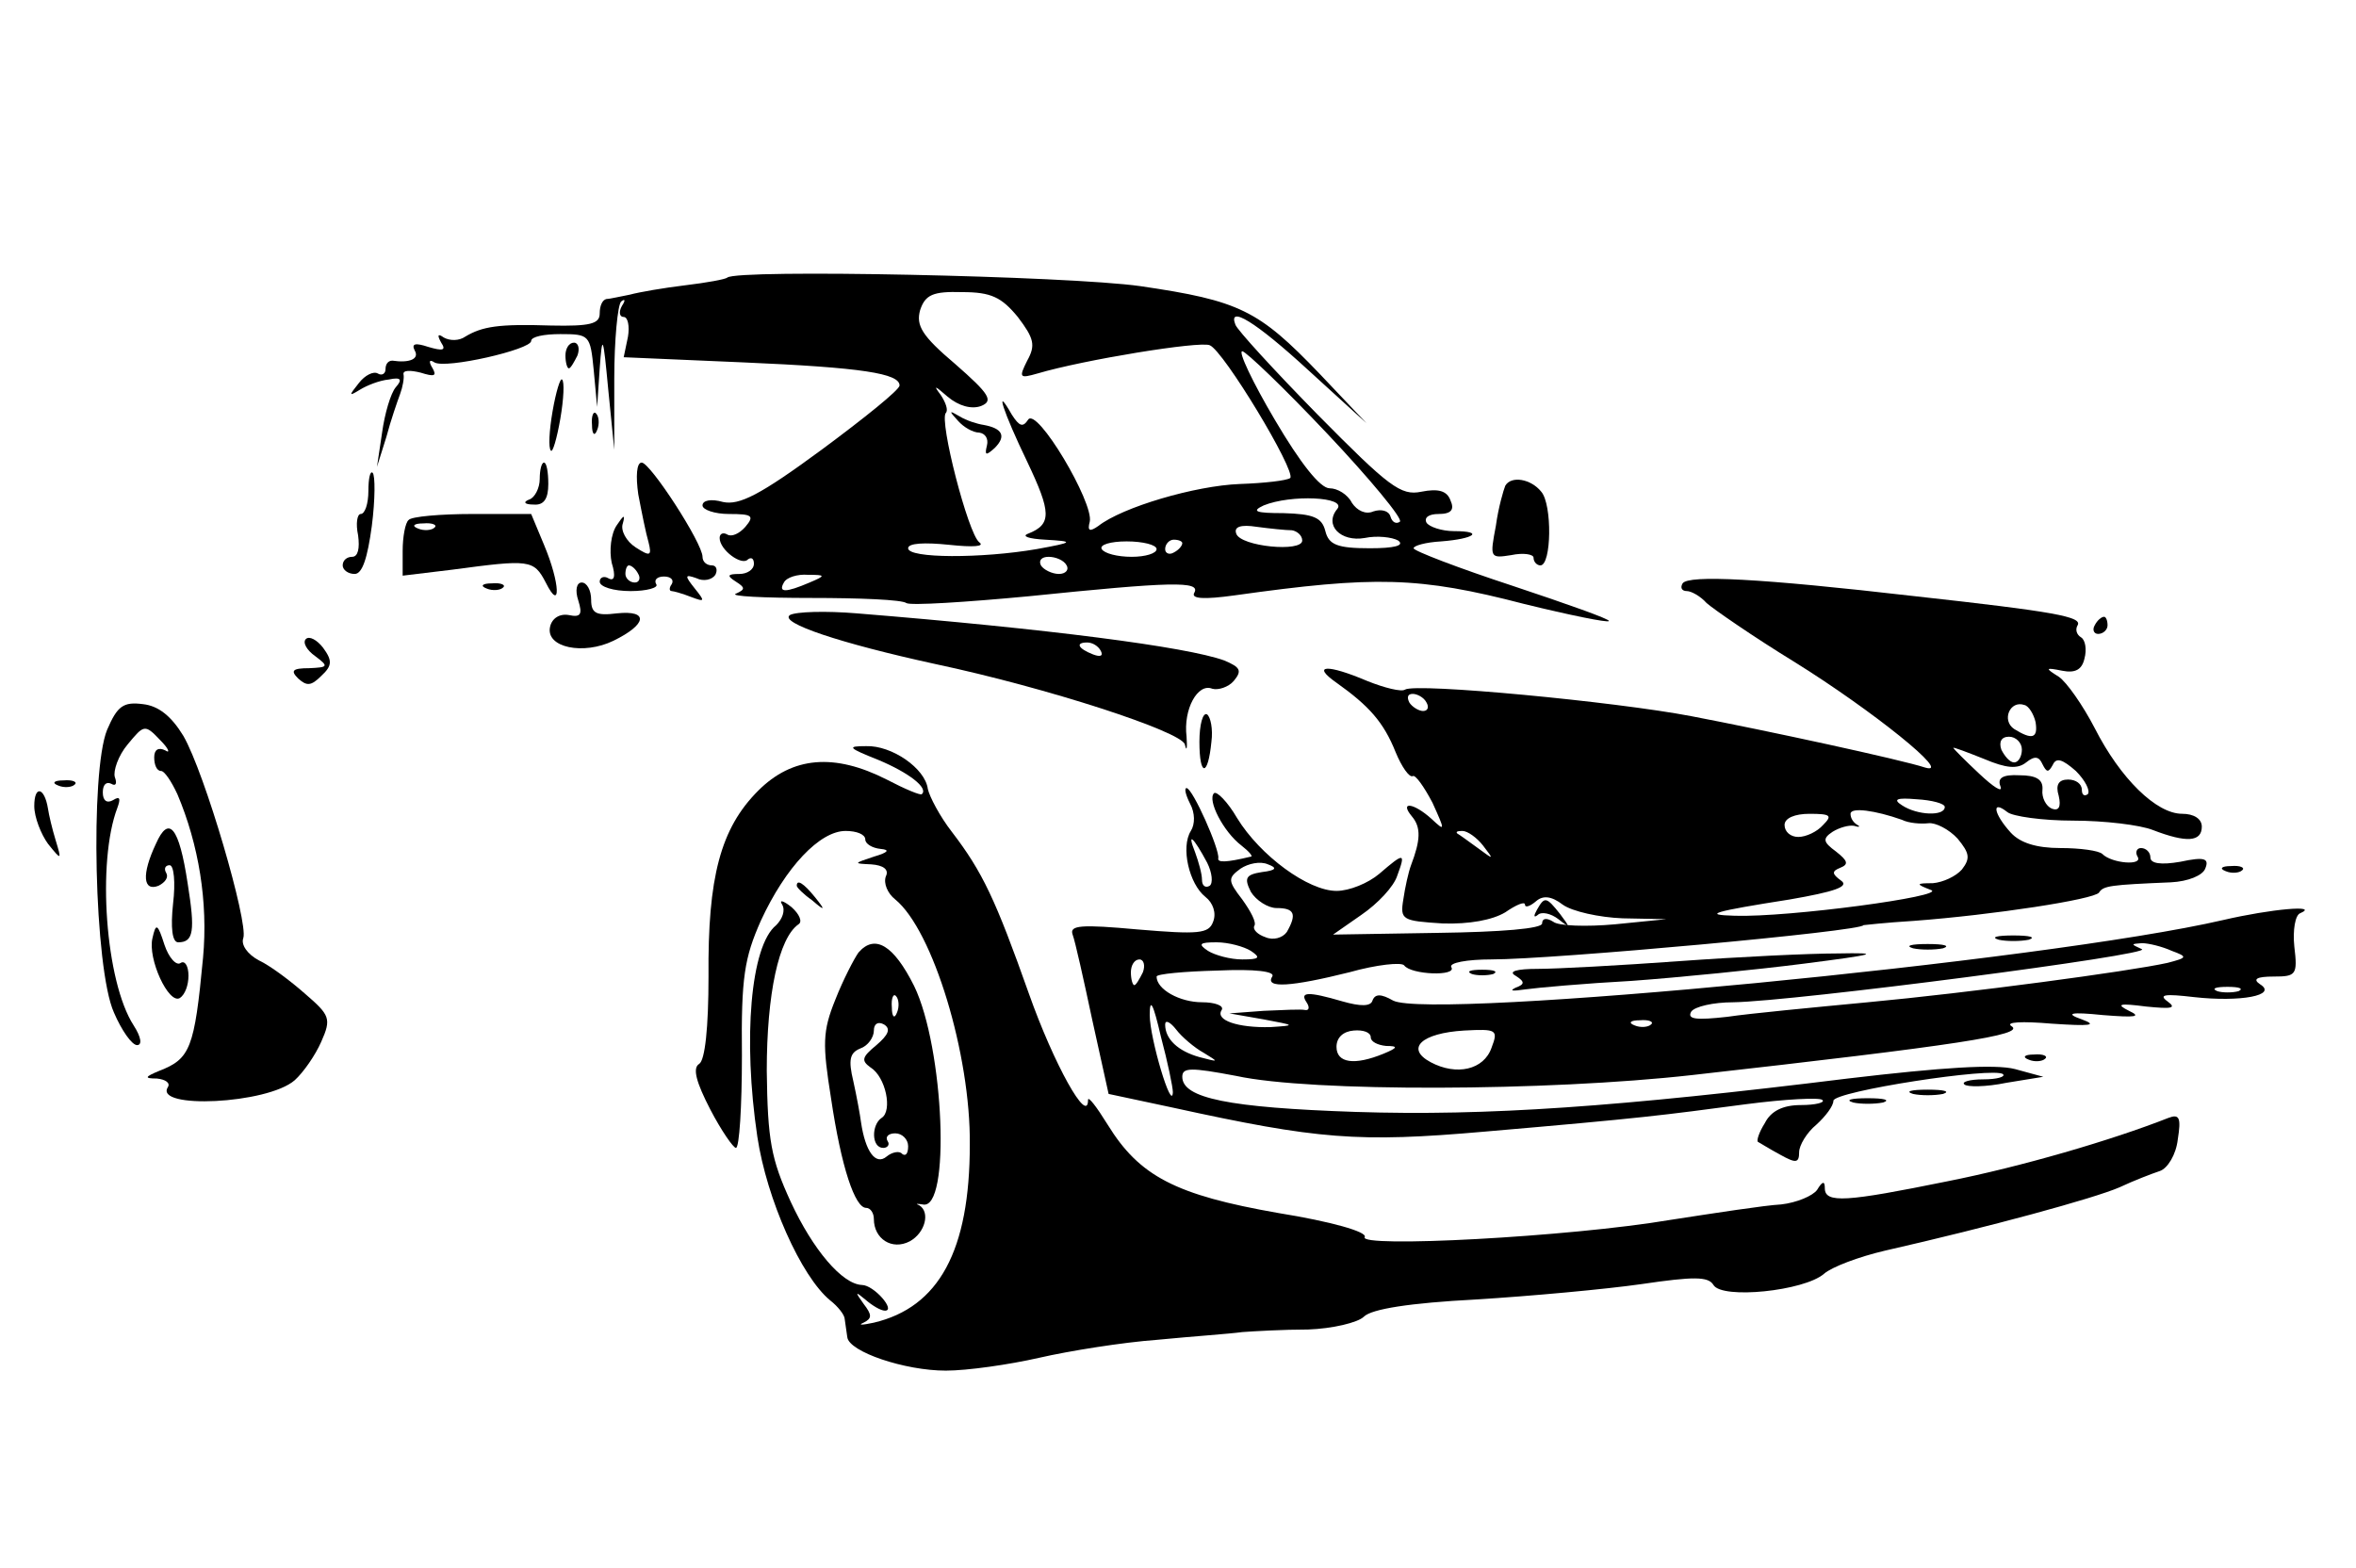 <?xml version="1.0" standalone="no"?>
<!DOCTYPE svg PUBLIC "-//W3C//DTD SVG 20010904//EN"
 "http://www.w3.org/TR/2001/REC-SVG-20010904/DTD/svg10.dtd">
<svg version="1.0" xmlns="http://www.w3.org/2000/svg"
 width="275pt" height="183pt" viewBox="0 0 275 183"
 preserveAspectRatio="xMidYMid meet">

<g transform="translate(0,183) scale(0.1,-0.1)"
fill="#000000" stroke="none">
<path d="M849 1506 c-2 -2 -24 -6 -49 -9 -25 -3 -54 -8 -65 -11 -11 -2 -23 -5
-27 -5 -5 -1 -8 -8 -8 -17 0 -12 -11 -15 -57 -14 -61 2 -80 -1 -100 -13 -7 -5
-18 -5 -25 -1 -7 5 -8 3 -3 -6 6 -9 2 -10 -15 -5 -15 5 -20 4 -16 -4 6 -10 -6
-15 -26 -12 -5 0 -8 -4 -8 -10 0 -5 -4 -8 -9 -5 -5 3 -15 -2 -22 -11 -12 -15
-12 -16 1 -8 8 5 23 11 34 12 14 3 16 0 8 -9 -6 -7 -13 -31 -16 -53 l-6 -40
11 35 c5 19 13 42 16 50 3 8 5 19 4 23 -1 5 8 5 20 2 16 -5 19 -4 14 5 -5 8
-4 11 2 7 13 -8 113 15 113 25 0 5 15 8 34 8 34 0 35 -1 39 -42 l4 -43 3 45
c3 41 4 39 10 -25 l7 -70 0 83 c0 45 4 86 8 90 5 4 5 1 1 -5 -4 -7 -3 -13 2
-13 5 0 7 -11 5 -23 l-5 -24 139 -6 c140 -6 183 -13 183 -27 0 -5 -41 -38 -91
-75 -72 -53 -96 -65 -115 -61 -14 4 -24 2 -24 -4 0 -5 14 -10 31 -10 27 0 30
-2 19 -15 -7 -8 -16 -12 -21 -9 -5 3 -9 1 -9 -4 0 -14 26 -33 33 -25 4 3 7 1
7 -5 0 -7 -8 -12 -17 -12 -14 0 -15 -2 -4 -9 11 -7 11 -9 0 -14 -8 -3 32 -5
88 -5 56 0 106 -2 111 -6 5 -3 69 1 143 8 166 17 201 18 193 4 -4 -7 11 -8 47
-3 164 23 215 22 338 -10 53 -13 97 -22 99 -20 2 2 -49 20 -112 41 -64 21
-116 41 -116 44 0 3 14 7 32 8 39 3 51 12 15 12 -14 0 -29 5 -32 10 -3 6 3 10
14 10 15 0 19 5 14 16 -4 11 -14 14 -34 10 -24 -5 -38 6 -121 90 -51 52 -94
99 -96 105 -9 23 23 4 85 -53 l68 -62 -55 58 c-71 74 -93 85 -209 102 -85 12
-471 20 -482 10z m339 -46 c19 -25 21 -33 11 -51 -10 -20 -9 -21 12 -15 54 16
189 38 201 33 16 -6 101 -147 94 -155 -4 -3 -30 -6 -59 -7 -52 -2 -137 -27
-165 -49 -10 -7 -13 -6 -10 5 5 22 -62 135 -72 119 -6 -9 -10 -8 -19 6 -21 37
-10 3 18 -55 28 -59 29 -73 1 -84 -8 -3 1 -6 20 -7 34 -2 34 -3 -10 -11 -64
-11 -150 -11 -150 1 0 6 19 7 48 4 28 -3 42 -2 35 3 -13 10 -47 142 -39 151 3
3 0 12 -6 21 -9 12 -7 11 8 -2 13 -11 28 -15 39 -11 15 6 10 14 -30 49 -39 33
-46 45 -41 63 6 18 15 22 49 21 34 0 46 -6 65 -29z m361 -136 c50 -53 89 -100
85 -103 -4 -3 -9 -1 -11 6 -2 7 -11 9 -20 6 -9 -4 -19 1 -25 10 -5 10 -17 17
-26 17 -11 0 -34 29 -64 80 -26 44 -43 80 -38 80 4 0 49 -43 99 -96z m12 -88
c-16 -19 4 -39 32 -34 14 3 32 1 39 -3 8 -6 -5 -9 -33 -9 -38 0 -48 4 -52 20
-4 16 -14 20 -49 21 -32 0 -38 2 -23 9 32 13 97 10 86 -4z m-53 -25 c6 -1 12
-6 12 -12 0 -14 -72 -7 -77 8 -3 8 5 11 24 8 15 -2 34 -4 41 -4z m-158 -22 c0
-5 -13 -9 -29 -9 -17 0 -32 4 -35 9 -3 5 10 9 29 9 19 0 35 -4 35 -9z m30 7
c0 -3 -4 -8 -10 -11 -5 -3 -10 -1 -10 4 0 6 5 11 10 11 6 0 10 -2 10 -4z
m-135 -26 c3 -5 -1 -10 -9 -10 -8 0 -18 5 -21 10 -3 6 1 10 9 10 8 0 18 -4 21
-10z m-300 -20 c-28 -12 -37 -12 -30 0 3 6 16 10 28 9 21 0 21 -1 2 -9z"/>
<path d="M1118 1339 c7 -8 18 -14 25 -14 7 -1 11 -7 9 -15 -3 -12 -1 -12 9 -3
14 14 9 23 -13 27 -7 1 -20 5 -28 10 -12 7 -13 7 -2 -5z"/>
<path d="M660 1415 c0 -8 2 -15 4 -15 2 0 6 7 10 15 3 8 1 15 -4 15 -6 0 -10
-7 -10 -15z"/>
<path d="M645 1350 c-4 -23 -5 -43 -2 -46 2 -3 7 14 11 37 4 23 5 44 2 46 -2
2 -7 -14 -11 -37z"/>
<path d="M691 1334 c0 -11 3 -14 6 -6 3 7 2 16 -1 19 -3 4 -6 -2 -5 -13z"/>
<path d="M630 1271 c0 -11 -6 -22 -12 -24 -8 -3 -6 -6 5 -6 12 -1 17 7 17 24
0 14 -2 25 -5 25 -3 0 -5 -9 -5 -19z"/>
<path d="M745 1253 c4 -21 9 -46 12 -56 4 -16 2 -17 -15 -6 -11 7 -18 20 -15
28 3 11 1 10 -7 -2 -7 -10 -9 -30 -6 -44 5 -16 3 -22 -4 -18 -5 3 -10 1 -10
-4 0 -6 16 -11 36 -11 19 0 33 4 30 8 -3 5 1 9 9 9 8 0 12 -4 9 -9 -3 -4 -3
-8 0 -8 2 0 13 -3 23 -7 16 -6 16 -5 4 10 -12 15 -12 17 2 12 8 -4 18 -2 22 4
3 6 1 11 -4 11 -6 0 -11 4 -11 10 0 16 -61 110 -71 110 -6 0 -7 -16 -4 -37z
m0 -93 c3 -5 1 -10 -4 -10 -6 0 -11 5 -11 10 0 6 2 10 4 10 3 0 8 -4 11 -10z"/>
<path d="M430 1257 c0 -15 -4 -27 -9 -27 -4 0 -6 -11 -3 -25 2 -15 0 -25 -7
-25 -6 0 -11 -4 -11 -10 0 -5 6 -10 14 -10 9 0 15 19 20 56 4 31 4 59 1 62 -3
3 -5 -7 -5 -21z"/>
<path d="M1757 1263 c-2 -5 -8 -25 -11 -47 -7 -37 -7 -38 18 -34 14 3 26 1 26
-3 0 -5 4 -9 8 -9 13 0 14 71 1 86 -12 15 -35 19 -42 7z"/>
<path d="M477 1223 c-4 -3 -7 -20 -7 -36 l0 -29 58 7 c90 12 95 12 109 -15 18
-36 17 -1 -2 44 l-15 36 -68 0 c-38 0 -72 -3 -75 -7z m30 -9 c-3 -3 -12 -4
-19 -1 -8 3 -5 6 6 6 11 1 17 -2 13 -5z"/>
<path d="M1964 1149 c-3 -5 -1 -9 5 -9 5 0 16 -6 23 -14 8 -7 54 -39 103 -69
90 -56 186 -133 152 -123 -27 9 -184 43 -273 60 -89 17 -321 39 -334 31 -4 -3
-24 2 -44 10 -47 20 -66 19 -36 -2 38 -27 55 -46 69 -81 7 -17 16 -30 20 -28
3 2 13 -12 23 -31 15 -33 15 -34 -1 -19 -21 19 -38 21 -23 3 11 -13 10 -28 -1
-57 -3 -8 -7 -26 -9 -40 -4 -24 -1 -25 46 -28 31 -1 58 4 73 13 13 9 23 13 23
9 0 -4 6 -2 13 4 8 7 18 6 31 -4 11 -8 43 -15 70 -16 l51 -1 -60 -6 c-33 -3
-66 -2 -72 3 -8 5 -13 4 -13 -2 0 -6 -47 -10 -122 -11 l-122 -2 33 23 c19 13
38 33 42 46 10 27 8 27 -21 2 -13 -11 -35 -20 -50 -20 -33 0 -89 41 -116 85
-11 19 -24 32 -27 29 -8 -8 11 -45 32 -61 9 -7 14 -13 11 -13 -29 -7 -39 -7
-38 -2 2 10 -30 82 -37 82 -3 0 -1 -8 4 -18 6 -11 6 -24 1 -32 -12 -19 -2 -62
17 -77 9 -7 13 -19 9 -29 -5 -14 -17 -15 -88 -9 -66 6 -80 5 -76 -6 3 -8 13
-53 23 -100 l19 -86 75 -16 c169 -37 216 -41 364 -28 186 16 207 19 305 32 46
6 86 8 89 5 4 -3 -8 -6 -25 -6 -21 0 -35 -7 -42 -21 -7 -11 -10 -21 -8 -22 2
-1 13 -8 26 -15 18 -10 22 -10 22 3 0 8 9 23 20 32 11 10 20 22 20 28 0 11
188 40 198 31 3 -3 -7 -6 -23 -6 -16 0 -26 -3 -22 -6 3 -3 25 -3 49 2 l43 7
-33 9 c-23 6 -85 2 -195 -11 -267 -33 -421 -44 -575 -39 -148 5 -202 16 -202
41 0 11 10 11 63 1 87 -19 363 -18 532 1 311 35 389 47 373 57 -8 5 12 6 47 3
45 -3 54 -2 35 5 -20 7 -14 9 25 5 38 -3 45 -2 30 5 -16 8 -11 9 20 5 30 -3
36 -2 25 6 -11 8 -3 9 31 5 54 -6 98 2 77 15 -9 6 -4 9 16 9 26 0 28 2 24 35
-2 19 1 37 7 39 23 10 -34 5 -90 -8 -207 -48 -925 -117 -969 -94 -14 8 -21 8
-24 0 -2 -7 -14 -7 -35 -1 -41 12 -50 11 -42 -1 4 -6 3 -10 -2 -9 -4 1 -26 0
-48 -1 l-40 -3 40 -7 c37 -7 38 -7 8 -9 -38 -1 -65 8 -57 20 3 5 -8 9 -23 9
-26 0 -53 15 -53 30 0 3 32 6 71 7 44 2 68 -1 64 -7 -9 -14 22 -12 90 5 32 9
61 12 64 8 8 -11 62 -13 55 -2 -3 5 18 9 47 9 72 0 434 33 434 40 0 0 26 3 59
5 93 7 210 25 216 33 5 8 13 9 84 12 20 1 37 8 40 16 5 12 -1 14 -29 8 -23 -4
-35 -2 -35 5 0 6 -5 11 -11 11 -5 0 -7 -5 -4 -10 7 -11 -30 -8 -41 3 -4 4 -26
7 -49 7 -28 0 -47 6 -58 18 -20 22 -23 39 -4 24 6 -5 41 -10 77 -10 36 0 78
-5 93 -11 39 -15 57 -14 57 4 0 9 -9 15 -23 15 -30 0 -72 41 -102 100 -14 27
-33 54 -42 60 -16 10 -16 11 4 7 15 -3 23 1 26 14 3 11 1 22 -4 25 -5 3 -7 9
-4 14 6 10 -27 16 -190 34 -182 21 -264 25 -271 15z m-299 -139 c3 -5 2 -10
-4 -10 -5 0 -13 5 -16 10 -3 6 -2 10 4 10 5 0 13 -4 16 -10z m711 -23 c3 -19
-4 -21 -25 -8 -15 10 -5 34 12 28 5 -1 11 -11 13 -20z m-16 -32 c0 -8 -4 -15
-9 -15 -5 0 -11 7 -15 15 -3 9 0 15 9 15 8 0 15 -7 15 -15z m5 -15 c10 8 15 7
19 -2 5 -10 7 -10 12 -1 4 9 11 7 27 -7 11 -11 17 -23 14 -27 -4 -3 -7 -1 -7
5 0 7 -7 12 -16 12 -11 0 -15 -6 -11 -19 3 -13 0 -18 -8 -15 -7 3 -12 13 -11
22 1 12 -7 17 -27 17 -19 1 -26 -3 -22 -13 3 -8 -8 -1 -25 15 -16 15 -30 29
-30 30 0 1 16 -5 36 -13 26 -11 39 -12 49 -4z m-95 -52 c0 -11 -32 -10 -50 2
-11 7 -6 9 17 7 18 -1 33 -5 33 -9z m-50 -15 c8 -4 22 -5 31 -4 8 1 24 -7 34
-18 14 -17 15 -23 5 -36 -7 -8 -22 -15 -34 -16 -20 0 -20 -1 -2 -8 19 -7 -166
-32 -229 -30 -39 1 -25 5 64 19 52 9 70 15 60 22 -11 8 -11 11 -1 15 10 4 9 8
-5 19 -15 11 -16 15 -4 23 8 5 19 8 25 7 6 -2 8 -1 4 1 -5 3 -8 8 -8 13 0 8
29 4 60 -7z m-92 -6 c-7 -8 -20 -14 -29 -14 -9 0 -16 6 -16 14 0 8 12 13 29
13 25 0 27 -2 16 -13z m-397 -24 c13 -17 13 -17 -6 -3 -11 8 -22 16 -24 17 -2
2 0 3 6 3 6 0 17 -8 24 -17z m-322 -20 c6 -12 7 -24 3 -27 -5 -3 -9 0 -9 7 0
7 -4 21 -8 32 -10 25 -2 18 14 -12z m64 -11 c-19 -3 -21 -7 -13 -23 6 -10 20
-19 30 -19 21 0 24 -7 12 -28 -5 -7 -16 -10 -25 -6 -9 3 -15 9 -13 13 3 4 -4
17 -14 31 -17 22 -17 25 -2 36 9 6 23 9 32 5 11 -4 10 -7 -7 -9z m-13 -92 c12
-8 10 -10 -10 -10 -14 0 -32 5 -40 10 -12 8 -10 10 10 10 14 0 32 -5 40 -10z
m1075 0 c19 -7 18 -8 -5 -14 -45 -10 -232 -35 -350 -46 -63 -6 -137 -13 -164
-17 -36 -4 -47 -3 -42 6 4 6 26 11 49 11 71 1 493 56 477 62 -13 6 -13 6 0 7
8 0 24 -4 35 -9z m-1201 -25 c-4 -8 -8 -15 -10 -15 -2 0 -4 7 -4 15 0 8 4 15
10 15 5 0 7 -7 4 -15z m1279 -22 c-7 -2 -19 -2 -25 0 -7 3 -2 5 12 5 14 0 19
-2 13 -5z m-1244 -118 c-1 -24 -27 63 -27 90 0 21 4 14 13 -25 8 -30 14 -59
14 -65z m36 46 c18 -11 18 -11 -5 -5 -25 7 -40 21 -40 38 0 6 6 3 13 -6 6 -8
21 -21 32 -27z m522 33 c-3 -3 -12 -4 -19 -1 -8 3 -5 6 6 6 11 1 17 -2 13 -5z
m-327 -15 c0 -5 8 -9 18 -10 14 0 14 -2 -3 -9 -34 -14 -55 -11 -55 8 0 11 8
18 20 19 11 1 20 -2 20 -8z m141 -12 c-9 -26 -41 -33 -71 -17 -30 16 -11 34
39 37 38 2 40 1 32 -20z"/>
<path d="M568 1143 c7 -3 16 -2 19 1 4 3 -2 6 -13 5 -11 0 -14 -3 -6 -6z"/>
<path d="M675 1129 c5 -16 3 -20 -11 -17 -11 2 -20 -4 -22 -14 -5 -24 39 -33
74 -16 39 19 42 36 4 32 -24 -3 -30 0 -30 16 0 11 -5 20 -11 20 -6 0 -8 -9 -4
-21z"/>
<path d="M922 1112 c-13 -9 59 -33 169 -57 132 -28 288 -79 292 -94 2 -9 3 -5
2 9 -4 32 13 63 30 56 7 -2 19 2 25 9 10 12 8 16 -11 24 -44 16 -207 37 -429
55 -36 3 -71 2 -78 -2z m363 -42 c3 -6 -1 -7 -9 -4 -18 7 -21 14 -7 14 6 0 13
-4 16 -10z"/>
<path d="M2445 1100 c-3 -5 -1 -10 4 -10 6 0 11 5 11 10 0 6 -2 10 -4 10 -3 0
-8 -4 -11 -10z"/>
<path d="M357 1084 c-4 -4 1 -13 11 -20 16 -12 15 -13 -7 -14 -20 0 -22 -3
-13 -12 10 -9 15 -9 27 3 13 12 13 18 2 33 -7 9 -16 14 -20 10z"/>
<path d="M125 978 c-20 -49 -15 -279 8 -330 9 -21 21 -38 27 -38 6 0 5 9 -4
23 -33 51 -43 191 -19 254 4 11 3 14 -5 9 -7 -4 -12 -1 -12 9 0 9 4 13 10 10
5 -3 7 0 4 8 -2 7 4 25 15 38 19 23 20 24 38 5 10 -10 12 -16 6 -12 -8 4 -13
1 -13 -8 0 -9 3 -16 8 -16 4 0 12 -12 19 -27 25 -59 36 -126 30 -191 -10 -106
-15 -118 -51 -132 -17 -7 -18 -9 -3 -9 10 -1 16 -5 13 -10 -17 -26 116 -20
148 8 10 9 24 29 31 45 12 27 10 31 -19 56 -17 15 -41 33 -54 39 -13 7 -21 18
-18 26 6 18 -45 193 -70 236 -14 23 -29 35 -47 37 -23 3 -30 -2 -42 -30z"/>
<path d="M1400 964 c0 -41 10 -41 14 0 2 15 -1 29 -5 32 -5 3 -9 -12 -9 -32z"/>
<path d="M1025 943 c36 -15 59 -33 51 -40 -1 -2 -20 6 -41 17 -61 31 -110 27
-150 -13 -44 -44 -59 -101 -58 -217 0 -59 -4 -98 -11 -102 -8 -5 -3 -22 13
-53 13 -25 27 -45 30 -45 4 0 7 48 7 108 -1 91 3 114 22 157 29 63 69 105 99
105 13 0 23 -4 23 -10 0 -5 8 -10 18 -11 11 -1 9 -4 -8 -9 -24 -8 -24 -8 -3
-9 14 -1 21 -6 17 -14 -3 -8 2 -20 11 -27 44 -36 88 -181 87 -286 0 -124 -36
-190 -112 -208 -14 -3 -19 -3 -12 0 10 5 10 9 0 22 -10 14 -10 15 2 5 8 -7 18
-13 23 -13 13 0 -13 30 -27 30 -23 1 -57 41 -83 97 -23 50 -27 72 -28 153 0
90 14 155 37 171 5 3 1 12 -8 20 -10 8 -15 9 -11 3 4 -7 0 -17 -7 -24 -30 -24
-39 -133 -22 -247 11 -73 51 -163 85 -191 9 -7 17 -17 17 -22 1 -6 2 -15 3
-21 2 -17 67 -39 115 -39 25 0 74 7 109 15 35 8 97 18 138 21 41 4 85 7 99 9
14 1 48 3 77 3 28 1 58 8 65 15 9 9 54 16 130 20 65 4 152 12 194 18 61 9 78
9 84 -1 10 -17 106 -7 129 13 9 8 41 20 71 27 123 28 244 61 274 74 17 8 38
16 47 19 9 3 19 19 21 37 4 25 2 30 -11 25 -66 -26 -172 -57 -258 -74 -118
-24 -143 -26 -143 -8 0 9 -3 8 -9 -2 -5 -7 -24 -15 -42 -17 -19 -1 -77 -10
-129 -18 -118 -20 -366 -33 -357 -20 3 6 -39 18 -101 28 -120 21 -162 43 -199
103 -13 21 -23 34 -23 29 0 -30 -40 42 -69 124 -39 110 -54 142 -90 189 -14
18 -26 41 -28 50 -3 24 -42 51 -72 50 -23 0 -21 -2 14 -16z"/>
<path d="M68 913 c7 -3 16 -2 19 1 4 3 -2 6 -13 5 -11 0 -14 -3 -6 -6z"/>
<path d="M40 889 c0 -13 8 -33 16 -44 16 -20 16 -19 9 4 -4 13 -8 30 -9 37 -4
25 -16 28 -16 3z"/>
<path d="M182 845 c-17 -36 -15 -56 3 -49 8 4 12 10 9 15 -3 5 -1 9 4 9 5 0 7
-20 4 -45 -3 -28 -1 -45 6 -45 18 0 20 13 11 69 -10 66 -22 80 -37 46z"/>
<path d="M2598 813 c7 -3 16 -2 19 1 4 3 -2 6 -13 5 -11 0 -14 -3 -6 -6z"/>
<path d="M930 796 c0 -2 8 -10 18 -17 15 -13 16 -12 3 4 -13 16 -21 21 -21 13z"/>
<path d="M1794 768 c-4 -7 -4 -10 1 -6 4 4 15 2 24 -5 14 -11 14 -10 2 6 -16
20 -18 21 -27 5z"/>
<path d="M178 735 c-6 -24 19 -78 32 -70 6 4 10 15 10 26 0 11 -4 18 -9 15 -5
-4 -14 6 -19 21 -8 25 -10 26 -14 8z"/>
<path d="M2333 733 c9 -2 25 -2 35 0 9 3 1 5 -18 5 -19 0 -27 -2 -17 -5z"/>
<path d="M1002 718 c-5 -7 -18 -32 -27 -55 -15 -37 -15 -52 -5 -115 12 -81 28
-128 41 -128 5 0 9 -6 9 -13 0 -23 21 -37 42 -26 18 10 24 34 11 42 -5 2 -3 2
4 1 33 -8 25 183 -10 255 -24 48 -46 61 -65 39z m45 -70 c-3 -8 -6 -5 -6 6 -1
11 2 17 5 13 3 -3 4 -12 1 -19z m-24 -38 c-17 -14 -18 -18 -7 -26 18 -11 26
-51 13 -59 -12 -8 -12 -35 2 -35 5 0 8 4 5 8 -3 5 1 9 9 9 8 0 15 -7 15 -15 0
-9 -3 -12 -7 -9 -3 4 -12 2 -18 -3 -13 -11 -25 6 -30 40 -1 8 -5 30 -9 48 -6
25 -4 33 8 38 9 3 16 13 16 21 0 8 5 11 12 7 8 -5 5 -12 -9 -24z"/>
<path d="M2233 723 c9 -2 25 -2 35 0 9 3 1 5 -18 5 -19 0 -27 -2 -17 -5z"/>
<path d="M1960 708 c-69 -5 -143 -9 -165 -9 -25 0 -35 -3 -26 -8 11 -7 11 -10
0 -14 -8 -4 -3 -4 11 -2 14 2 70 7 125 10 55 4 145 13 200 20 86 11 92 13 40
12 -33 0 -116 -4 -185 -9z"/>
<path d="M1718 693 c6 -2 18 -2 25 0 6 3 1 5 -13 5 -14 0 -19 -2 -12 -5z"/>
<path d="M2368 593 c7 -3 16 -2 19 1 4 3 -2 6 -13 5 -11 0 -14 -3 -6 -6z"/>
<path d="M2233 553 c9 -2 25 -2 35 0 9 3 1 5 -18 5 -19 0 -27 -2 -17 -5z"/>
<path d="M2163 543 c9 -2 25 -2 35 0 9 3 1 5 -18 5 -19 0 -27 -2 -17 -5z"/>
</g>
</svg>
